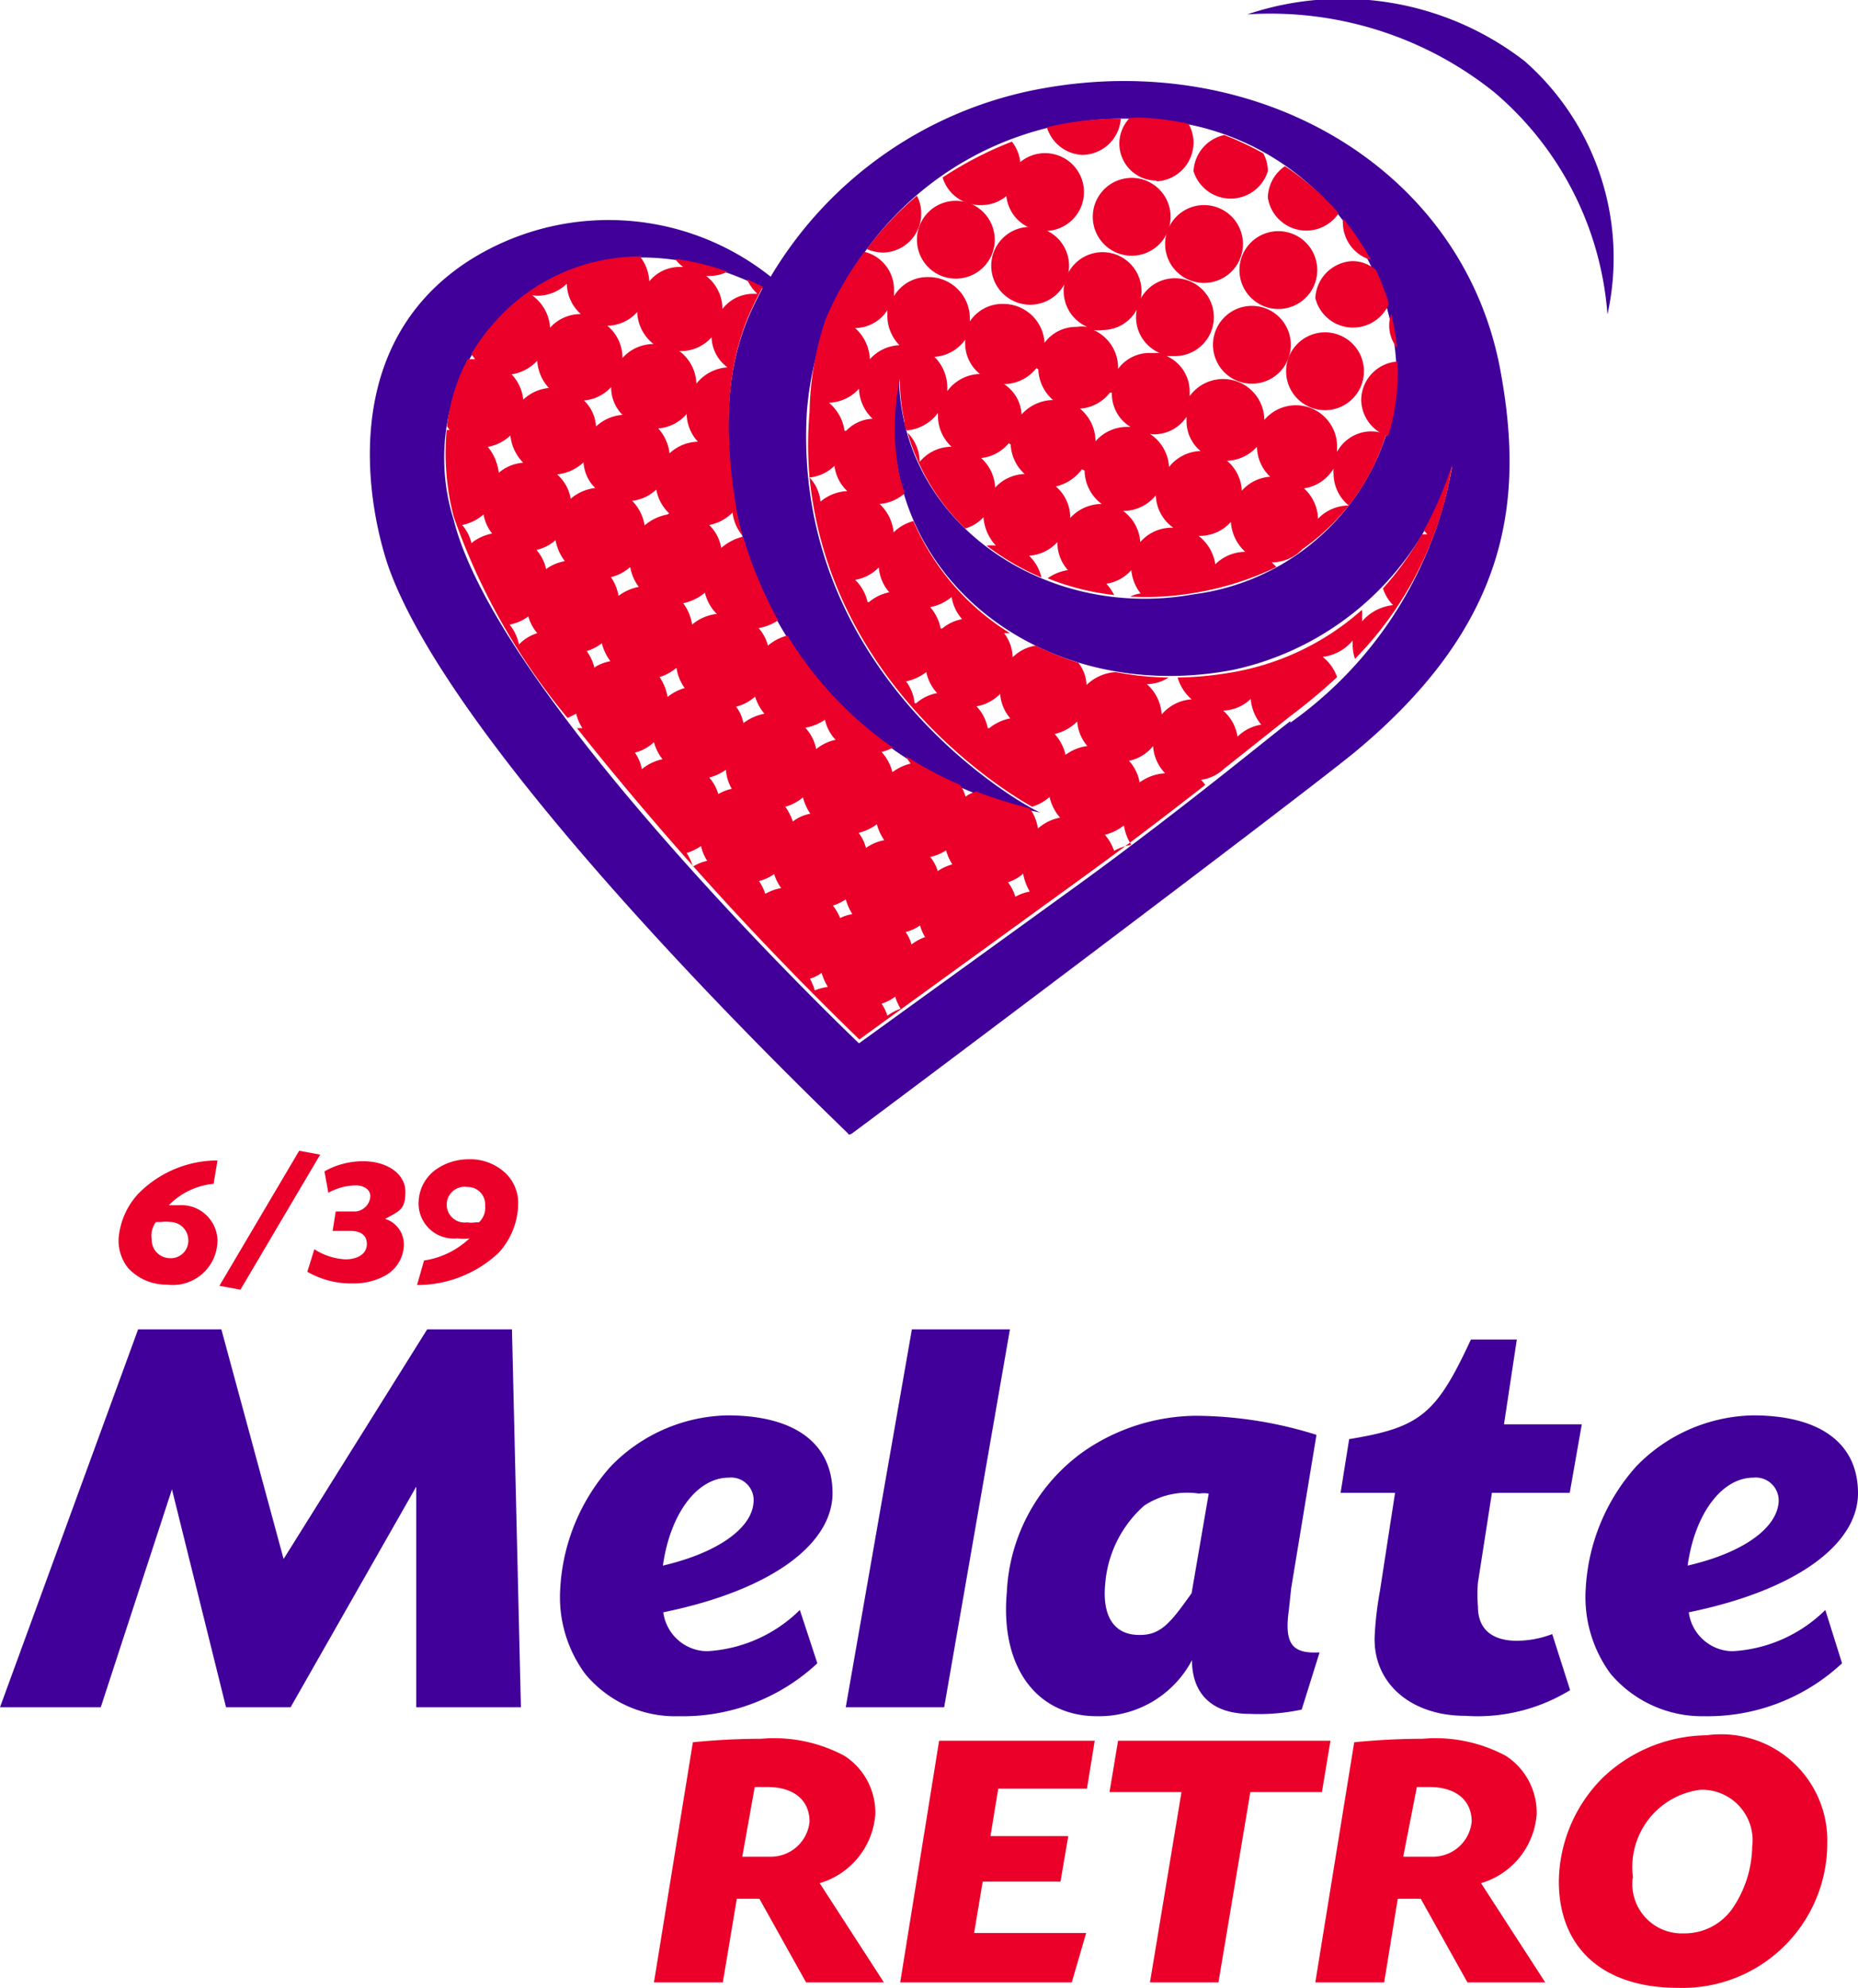 <svg xmlns="http://www.w3.org/2000/svg" id="a44255a4-4ae9-41b4-bf5e-ba3515c77ade" data-name="Capa 1" viewBox="0 0 47.76 51.09"><defs><style>.a84e496d-5194-4e2f-8568-22feb072a905{fill:#410099;}.bc737ee8-abaf-4b5e-afc5-229db26fe19f{fill:#ea0029;}</style></defs><title>Logo Melate Retro</title><path class="a84e496d-5194-4e2f-8568-22feb072a905" d="M71.38,36.3a7.66,7.66,0,0,0-7.13-1.2,9.2,9.2,0,0,1,6.35,2,8.29,8.29,0,0,1,2.91,5.71A6.73,6.73,0,0,0,71.38,36.3Z" transform="translate(-32.19 -34.73)"/><path class="a84e496d-5194-4e2f-8568-22feb072a905" d="M43.17,68.89h2.18l.23,9.71H42.89V72.93L39.66,78.6H38L36.61,73,34.78,78.6H32.19l3.55-9.71h2.14l1.6,5.9Z" transform="translate(-32.19 -34.73)"/><path class="a84e496d-5194-4e2f-8568-22feb072a905" d="M53.2,77.47a5.06,5.06,0,0,1-3.56,1.36,3,3,0,0,1-2.41-1.09,3.32,3.32,0,0,1-.64-2.17,5.12,5.12,0,0,1,1.3-3.16,4.29,4.29,0,0,1,3-1.31c1.73,0,2.7.72,2.7,2s-1.52,2.48-4.35,3.06a1.15,1.15,0,0,0,1.12,1,3.68,3.68,0,0,0,2.39-1.06Zm-1.64-4.14a.58.58,0,0,0-.64-.63c-.8,0-1.5.91-1.69,2.26C50.64,74.63,51.52,74,51.56,73.33Z" transform="translate(-32.19 -34.73)"/><path class="a84e496d-5194-4e2f-8568-22feb072a905" d="M56.46,78.6H53.93l1.7-9.71h2.52Z" transform="translate(-32.19 -34.73)"/><path class="a84e496d-5194-4e2f-8568-22feb072a905" d="M65.38,75.54l-.06.56c-.12.87.08,1.13.79,1.09l-.46,1.47a5.3,5.3,0,0,1-1.34.11c-1,0-1.48-.55-1.48-1.38a2.7,2.7,0,0,1-2.44,1.44c-1.56,0-2.49-1.27-2.32-3.18a4.7,4.7,0,0,1,2-3.64,5.15,5.15,0,0,1,2.86-.9,10.52,10.52,0,0,1,3.1.49Zm-2.12-2.43a.76.76,0,0,0-.25,0,2,2,0,0,0-1.41.31,3,3,0,0,0-1,2c-.08.82.21,1.29.81,1.32s.84-.27,1.41-1.07Z" transform="translate(-32.19 -34.73)"/><path class="a84e496d-5194-4e2f-8568-22feb072a905" d="M72.54,73.09h-2l-.36,2.31a3.76,3.76,0,0,0,0,.61c0,.55.32.85.91.88a2.57,2.57,0,0,0,1-.17l.46,1.44a4.56,4.56,0,0,1-2.7.66c-1.43,0-2.41-.88-2.32-2.12a8.66,8.66,0,0,1,.13-1.08l.39-2.53h-1.4l.22-1.38c1.83-.3,2.24-.64,3.13-2.56h1.18l-.33,2.18h2Z" transform="translate(-32.19 -34.73)"/><path class="a84e496d-5194-4e2f-8568-22feb072a905" d="M79.54,77.47A5.06,5.06,0,0,1,76,78.83a3.08,3.08,0,0,1-2.41-1.09,3.32,3.32,0,0,1-.64-2.17,5.12,5.12,0,0,1,1.3-3.16,4.29,4.29,0,0,1,3-1.31c1.73,0,2.7.72,2.7,2s-1.52,2.48-4.35,3.06a1.15,1.15,0,0,0,1.12,1,3.68,3.68,0,0,0,2.39-1.06Zm-1.63-4.14a.59.59,0,0,0-.65-.63c-.8,0-1.5.91-1.69,2.26C77,74.63,77.86,74,77.91,73.33Z" transform="translate(-32.19 -34.73)"/><path class="bc737ee8-abaf-4b5e-afc5-229db26fe19f" d="M50,79.5a17.45,17.45,0,0,1,1.75-.09,3.83,3.83,0,0,1,2.15.44,1.74,1.74,0,0,1,.79,1.5,2,2,0,0,1-1.43,1.77l1.65,2.55h-2l-1.2-2.15h-.58l-.36,2.15H49Zm1.27,2.94H52a1,1,0,0,0,1-.9c0-.54-.39-.89-1.08-.89h-.33Z" transform="translate(-32.19 -34.73)"/><path class="bc737ee8-abaf-4b5e-afc5-229db26fe19f" d="M57.65,81.91h2l-.2,1.17h-2l-.22,1.32h2.88l-.37,1.27H55.33l1-6.21h4l-.2,1.23H57.85Z" transform="translate(-32.19 -34.73)"/><path class="bc737ee8-abaf-4b5e-afc5-229db26fe19f" d="M63.51,85.67H61.75l.81-4.89H60.71l.22-1.32h5.46l-.22,1.32H64.33Z" transform="translate(-32.19 -34.73)"/><path class="bc737ee8-abaf-4b5e-afc5-229db26fe19f" d="M67,79.5a17.45,17.45,0,0,1,1.75-.09,3.83,3.83,0,0,1,2.15.44,1.74,1.74,0,0,1,.79,1.5,2,2,0,0,1-1.43,1.77l1.65,2.55h-2l-1.2-2.15h-.59l-.35,2.15H66Zm1.26,2.94h.76a1,1,0,0,0,1-.9c0-.54-.39-.89-1.09-.89h-.32Z" transform="translate(-32.19 -34.73)"/><path class="bc737ee8-abaf-4b5e-afc5-229db26fe19f" d="M79.16,82.11a3.72,3.72,0,0,1-3.84,3.7c-1.9,0-3.06-1-3.06-2.74a3.82,3.82,0,0,1,1.13-2.66,3.93,3.93,0,0,1,2.67-1.09A2.73,2.73,0,0,1,79.16,82.11Zm-5,.86a1.27,1.27,0,0,0,1.31,1.44,1.5,1.5,0,0,0,1.3-.71,2.9,2.9,0,0,0,.46-1.51,1.3,1.3,0,0,0-1.33-1.47A2,2,0,0,0,74.17,83Z" transform="translate(-32.19 -34.73)"/><path class="bc737ee8-abaf-4b5e-afc5-229db26fe19f" d="M37.68,65.15a1.84,1.84,0,0,0-1.15.55l.25,0a.93.93,0,0,1,1,.88,1.15,1.15,0,0,1-1.3,1.16,1.33,1.33,0,0,1-1-.43,1.13,1.13,0,0,1-.24-.77,1.92,1.92,0,0,1,.49-1.12,2.85,2.85,0,0,1,2.05-.87Zm-1.59,1.43a.47.47,0,0,0,.45.48.45.45,0,0,0,.49-.48.47.47,0,0,0-.46-.45.93.93,0,0,0-.23,0l-.14,0A.58.58,0,0,0,36.09,66.58Z" transform="translate(-32.19 -34.73)"/><path class="bc737ee8-abaf-4b5e-afc5-229db26fe19f" d="M40.42,64.4l-2.05,3.47-.54-.1,2.05-3.47Z" transform="translate(-32.19 -34.73)"/><path class="bc737ee8-abaf-4b5e-afc5-229db26fe19f" d="M41.34,65.86a.42.42,0,0,0,.37-.39c0-.16-.15-.28-.37-.28a1.48,1.48,0,0,0-.71.19l-.1-.55a2,2,0,0,1,1-.26c.62,0,1.08.33,1.08.78s-.13.49-.52.7a.69.69,0,0,1,.48.71.93.93,0,0,1-.5.76,1.7,1.7,0,0,1-.81.19,2.27,2.27,0,0,1-1.17-.3l.18-.58a1.6,1.6,0,0,0,.8.26c.33,0,.55-.15.55-.39s-.17-.34-.42-.34h-.46l.08-.5Z" transform="translate(-32.19 -34.73)"/><path class="bc737ee8-abaf-4b5e-afc5-229db26fe19f" d="M43.09,67.12a2.16,2.16,0,0,0,1.17-.57.91.91,0,0,1-.31,0,.9.9,0,0,1-1-.92,1.06,1.06,0,0,1,.45-.85,1.44,1.44,0,0,1,.8-.26,1.33,1.33,0,0,1,1,.37,1.07,1.07,0,0,1,.31.77A1.9,1.9,0,0,1,45,66.93a3.06,3.06,0,0,1-2.09.82Zm1.57-1.4a.45.45,0,0,0-.46-.49.46.46,0,1,0,0,.91.68.68,0,0,0,.21,0l.09,0A.5.5,0,0,0,44.66,65.72Z" transform="translate(-32.19 -34.73)"/><path class="a84e496d-5194-4e2f-8568-22feb072a905" d="M70.76,44.26C69.81,39.08,64.57,36,59,37a10.22,10.22,0,0,0-7,4.84,6.69,6.69,0,0,0-7.79-.39c-3.59,2.35-2.4,6.86-2,7.94C44.13,54.56,54,63.84,54,63.87s.05,0,.07,0S65.24,55.5,67,54.07C71,50.76,71.37,47.58,70.76,44.26Zm-5.4,9c-.42.31-2.71,2.21-5.42,4.18l-5.67,4.1S45,52.72,43.85,48.08a5.28,5.28,0,0,1,1.32-5.33c2.88-2.71,6.53-.67,6.62-.61-.41.79-1.24,2.26-.7,5.6a10,10,0,0,0,7.84,7.87c-.43-.17-6.39-3.51-6-10.29a8.16,8.16,0,0,1,8.72-7.52,6.66,6.66,0,0,1,6.44,6.8A6,6,0,0,1,62.88,50c-3.45.63-6.8-1.38-7.46-4.49a5.22,5.22,0,0,1-.12-1.1,6.16,6.16,0,0,0,0,2.53c.78,3.63,4.57,5.78,8.6,5a7.52,7.52,0,0,0,5.62-5.24A10.22,10.22,0,0,1,65.36,53.3Z" transform="translate(-32.19 -34.73)"/><path class="bc737ee8-abaf-4b5e-afc5-229db26fe19f" d="M57.42,40a1,1,0,0,0,1-1,1,1,0,0,0-.22-.63,9.38,9.38,0,0,0-1.78.92A1,1,0,0,0,57.42,40Z" transform="translate(-32.19 -34.73)"/><path class="bc737ee8-abaf-4b5e-afc5-229db26fe19f" d="M59.35,40.62a1,1,0,0,0,0-1.91,1,1,0,1,0,0,1.91Z" transform="translate(-32.19 -34.73)"/><path class="bc737ee8-abaf-4b5e-afc5-229db26fe19f" d="M60,38.71a1,1,0,0,0,1-.93A7.87,7.87,0,0,0,59.1,38,1,1,0,0,0,60,38.71Z" transform="translate(-32.19 -34.73)"/><path class="bc737ee8-abaf-4b5e-afc5-229db26fe19f" d="M61.92,39.39a1,1,0,0,0,.95-1,1,1,0,0,0-.13-.48,7.51,7.51,0,0,0-1.06-.15,3.39,3.39,0,0,0-.45,0,.95.95,0,0,0,.69,1.61Z" transform="translate(-32.19 -34.73)"/><path class="bc737ee8-abaf-4b5e-afc5-229db26fe19f" d="M62.87,39.13a1,1,0,0,0,1.91,0,.9.9,0,0,0-.12-.46,7.63,7.63,0,0,0-1-.47A1,1,0,0,0,62.87,39.13Z" transform="translate(-32.19 -34.73)"/><path class="bc737ee8-abaf-4b5e-afc5-229db26fe19f" d="M64.78,39.81a1,1,0,0,0,1.82.4A6.88,6.88,0,0,0,65.22,39,1,1,0,0,0,64.78,39.81Z" transform="translate(-32.19 -34.73)"/><path class="bc737ee8-abaf-4b5e-afc5-229db26fe19f" d="M67.43,41.41a7.15,7.15,0,0,0-.72-1.07.68.68,0,0,0,0,.15A1,1,0,0,0,67.43,41.41Z" transform="translate(-32.19 -34.73)"/><path class="bc737ee8-abaf-4b5e-afc5-229db26fe19f" d="M67.9,43.09a.93.93,0,0,0,.2.58,6.21,6.21,0,0,0-.15-.88A.94.94,0,0,0,67.9,43.09Z" transform="translate(-32.19 -34.73)"/><path class="bc737ee8-abaf-4b5e-afc5-229db26fe19f" d="M67.18,45a1,1,0,0,0,.69.94,5.52,5.52,0,0,0,.24-1.31,4.16,4.16,0,0,0,0-.61A1,1,0,0,0,67.18,45Z" transform="translate(-32.19 -34.73)"/><path class="bc737ee8-abaf-4b5e-afc5-229db26fe19f" d="M66.25,45.27a1,1,0,1,0-1-1A1,1,0,0,0,66.25,45.27Z" transform="translate(-32.19 -34.73)"/><path class="bc737ee8-abaf-4b5e-afc5-229db26fe19f" d="M64.37,44.59a1,1,0,1,0-1-1A1,1,0,0,0,64.37,44.59Z" transform="translate(-32.19 -34.73)"/><path class="bc737ee8-abaf-4b5e-afc5-229db26fe19f" d="M58.67,42.56a1,1,0,1,0-1-1A1,1,0,0,0,58.67,42.56Z" transform="translate(-32.19 -34.73)"/><path class="bc737ee8-abaf-4b5e-afc5-229db26fe19f" d="M56.76,41.89a1,1,0,1,0,0-2,1,1,0,0,0,0,2Z" transform="translate(-32.19 -34.73)"/><path class="bc737ee8-abaf-4b5e-afc5-229db26fe19f" d="M55.87,40.23a1,1,0,0,0-.11-.47,8,8,0,0,0-1.29,1.37,1.12,1.12,0,0,0,.41.09A1,1,0,0,0,55.87,40.23Z" transform="translate(-32.19 -34.73)"/><path class="bc737ee8-abaf-4b5e-afc5-229db26fe19f" d="M68.79,48.36l.09.1h-.14a7.88,7.88,0,0,1-1,1.39,1.06,1.06,0,0,0,.26.43,1.21,1.21,0,0,0-.8.42.31.31,0,0,0,0-.1,1.34,1.34,0,0,0,0-.2A6.73,6.73,0,0,1,63.9,52a9,9,0,0,1-1.44.14,1.18,1.18,0,0,0,.36.56,1.11,1.11,0,0,0-.77.39,1.12,1.12,0,0,0-.38-.78,1.06,1.06,0,0,0,.56-.17A7.64,7.64,0,0,1,60.87,52l0,0a1.18,1.18,0,0,0-.75.33,1,1,0,0,0-.21-.57,8.14,8.14,0,0,1-1.1-.44,1.08,1.08,0,0,0-.59.3A1.06,1.06,0,0,0,58,51l.15,0a6.32,6.32,0,0,1-2.48-2.88,1.13,1.13,0,0,0-.51.29,1.14,1.14,0,0,0-.36-.73,1.11,1.11,0,0,0,.63-.26c0-.14-.08-.27-.11-.42a6.16,6.16,0,0,1,0-2.53,5.22,5.22,0,0,0,.12,1.1c0,.07,0,.14.06.22a1.11,1.11,0,0,0,.8-.45s0,0,0,.08a1.08,1.08,0,0,0,.35.79,1.06,1.06,0,0,0-.82.39h0a1.08,1.08,0,0,0-.31-.75A5.53,5.53,0,0,0,57,48.31a1,1,0,0,0,.47-.29,1.19,1.19,0,0,0,.32.73,1,1,0,0,0-.24,0,6.58,6.58,0,0,0,1.41.82,1.09,1.09,0,0,0-.32-.56,1.08,1.08,0,0,0,.73-.35v0a1.07,1.07,0,0,0,.27.72,1.19,1.19,0,0,0-.52.21,6.5,6.5,0,0,0,1.71.43,1.37,1.37,0,0,0-.2-.29,1.07,1.07,0,0,0,.64-.35,1.14,1.14,0,0,0,.24.6.92.92,0,0,0-.27.08,7.37,7.37,0,0,0,1.68-.1A7.67,7.67,0,0,0,65,49.3l-.12-.12h0a1.09,1.09,0,0,0,.79-.34v0a5.6,5.6,0,0,0,2.15-2.95,1,1,0,0,0-1.26.45s0-.1,0-.14a1.06,1.06,0,0,0-1.87-.68v0a1.06,1.06,0,0,0-1.92-.61s0-.06,0-.09a1,1,0,0,0-.59-.94l.21,0A1,1,0,1,0,62,43.8l-.24,0a1,1,0,0,0-.83.41h0a1.06,1.06,0,0,0-.63-1,.88.88,0,0,0,.24,0,1,1,0,1,0-.4-.08.84.84,0,0,0-.27,0,1,1,0,0,0-.83.41,1.06,1.06,0,0,0-1.06-1,1,1,0,0,0-.86.45s0,0,0-.08a1.06,1.06,0,0,0-1.06-1.06,1,1,0,0,0-.89.49c0-.05,0-.09,0-.14a1,1,0,0,0-.76-1,8.15,8.15,0,0,0-1,1.74h0A7.85,7.85,0,0,0,53,45.32,9.46,9.46,0,0,0,53,47a1.07,1.07,0,0,0,.64-.3,1.07,1.07,0,0,0,.33.65,1.14,1.14,0,0,0-.69.27A1.05,1.05,0,0,0,53,47c.51,5.12,4.68,7.88,5.72,8.46a1.24,1.24,0,0,0,.45-.25,1.17,1.17,0,0,0,.27.53,1.18,1.18,0,0,0-.57.28,1.19,1.19,0,0,0-.21-.52,12.43,12.43,0,0,1-1.38-.43.84.84,0,0,0-.27.13,1,1,0,0,0-.14-.3,9.57,9.57,0,0,1-1.39-.74.76.76,0,0,0,.12.19,1.35,1.35,0,0,0-.47.22,1.25,1.25,0,0,0-.28-.52,1,1,0,0,0,.29-.11,9.57,9.57,0,0,1-2.71-2.88,1.26,1.26,0,0,0-.5.26,1.09,1.09,0,0,0-.24-.45,1.28,1.28,0,0,0,.5-.2,10.86,10.86,0,0,1-.9-2.15,1.31,1.31,0,0,0-.56.29,1.09,1.09,0,0,0-.31-.59,1.14,1.14,0,0,0,.6-.32,1.13,1.13,0,0,0,.26.6,5.69,5.69,0,0,1-.18-.8c-.54-3.34.28-4.81.7-5.6l-.41-.2a1.1,1.1,0,0,0,.27.38h-.09a1,1,0,0,0-.81.39h0a1.07,1.07,0,0,0-.42-.85h.08a1,1,0,0,0,.47-.11,6.84,6.84,0,0,0-1.35-.33,1,1,0,0,0,.21.21h-.06a1,1,0,0,0-.81.37,1.12,1.12,0,0,0-.24-.64,5,5,0,0,0-3.46,1.4,5.44,5.44,0,0,0-.88,1.11,1.13,1.13,0,0,1,.1.13l-.19,0a4.86,4.86,0,0,0-.53,1.72.86.86,0,0,0,.07.1h-.08a6.58,6.58,0,0,0,.18,2.22,16.73,16.73,0,0,0,2.93,5.18l.22-.11a1.22,1.22,0,0,0,.16.37l-.14,0a83.47,83.47,0,0,0,7.26,8l5.67-4.11c1.19-.86,2.31-1.72,3.22-2.43a.69.69,0,0,0-.11-.13,1.09,1.09,0,0,0,.6-.29s0,0,0,0l1.7-1.35a15,15,0,0,0,1.2-1,1.14,1.14,0,0,0-.37-.52,1.19,1.19,0,0,0,.77-.42s0,.06,0,.1a1.15,1.15,0,0,0,.06.37,9.09,9.09,0,0,0,2.5-5A9.73,9.73,0,0,1,68.79,48.36Zm-2.32-1.59a.59.59,0,0,0,0,.14,1.06,1.06,0,0,0,.39.81h0a1.09,1.09,0,0,0-.79.34,1.1,1.1,0,0,0-.36-.78A1.07,1.07,0,0,0,66.47,46.77Zm-4.15,1.52a1.07,1.07,0,0,0-.82.37,1.07,1.07,0,0,0-.44-.8h0a1.09,1.09,0,0,0,.84-.4,1.06,1.06,0,0,0,.45.83Zm2.18-2.08v0a1.08,1.08,0,0,0,.34.77,1.07,1.07,0,0,0-.73.36,1.06,1.06,0,0,0-.38-.77A1.08,1.08,0,0,0,64.5,46.21Zm-.67,1.93a1.13,1.13,0,0,0,.37.77h0a1.1,1.1,0,0,0-.77.32A1.14,1.14,0,0,0,63,48.5H63A1.07,1.07,0,0,0,63.83,48.14Zm-2-2.25a1,1,0,0,0,.86-.45s0,.06,0,.09a1,1,0,0,0,.36.79,1.07,1.07,0,0,0-.81.41,1.09,1.09,0,0,0-.49-.85Zm-1.06-1.07h0a1,1,0,0,0,.48.88h-.1a1.07,1.07,0,0,0-.8.37,1.09,1.09,0,0,0-.4-.84A1.06,1.06,0,0,0,60.72,44.82Zm-.7,2a1.08,1.08,0,0,0,.44.86h0a1.1,1.1,0,0,0-.81.36v0a1.05,1.05,0,0,0-.37-.81A1.15,1.15,0,0,0,60,46.79Zm-1.19-2.6a1.09,1.09,0,0,0,.38.79h0a1.1,1.1,0,0,0-.81.37A1,1,0,0,0,58,44.6,1.07,1.07,0,0,0,58.83,44.19Zm-.71,1.93a1.08,1.08,0,0,0,.36.76,1.07,1.07,0,0,0-.76.35,1.08,1.08,0,0,0-.36-.76A1.07,1.07,0,0,0,58.12,46.12ZM57,43.46s0,0,0,.08a1,1,0,0,0,.38.8,1.07,1.07,0,0,0-.84.44s0-.06,0-.1a1.11,1.11,0,0,0-.33-.78A1.06,1.06,0,0,0,57,43.46ZM55,42.7s0,.1,0,.15a1.08,1.08,0,0,0,.31.75,1.08,1.08,0,0,0-.76.36,1.13,1.13,0,0,0-.38-.8A1,1,0,0,0,55,42.7Zm-1.1,3.1a1.16,1.16,0,0,0-.4-.72,1.1,1.1,0,0,0,.77-.36,1.11,1.11,0,0,0,.35.77A1,1,0,0,0,53.94,45.8Zm.59,4.4a1.12,1.12,0,0,0-.32-.57,1.1,1.1,0,0,0,.61-.32,1.09,1.09,0,0,0,.27.64A1.14,1.14,0,0,0,54.53,50.2Zm1.21,2.6a1.1,1.1,0,0,0-.22-.56A1.32,1.32,0,0,0,56,52a1.12,1.12,0,0,0,.28.54A1.12,1.12,0,0,0,55.74,52.8Zm.67-1.92a1.19,1.19,0,0,0-.27-.55,1.17,1.17,0,0,0,.55-.26,1.16,1.16,0,0,0,.27.57A1.1,1.1,0,0,0,56.41,50.88Zm1.21,2.56a1.12,1.12,0,0,0-.29-.56,1.13,1.13,0,0,0,.61-.32,1.08,1.08,0,0,0,.26.63A1.21,1.21,0,0,0,57.62,53.44Zm-4.19-.24a1.08,1.08,0,0,0,.28.54,1.16,1.16,0,0,0-.5.24,1.11,1.11,0,0,0-.28-.55A1.27,1.27,0,0,0,53.43,53.2Zm-2.81-2.69a1.18,1.18,0,0,0-.6.27,1.18,1.18,0,0,0-.23-.55,1.27,1.27,0,0,0,.56-.27A1.14,1.14,0,0,0,50.62,50.51Zm-.1-7.16h0a1,1,0,0,0,.41.82,1.1,1.1,0,0,0-.8.42,1.08,1.08,0,0,0-.44-.84A1.05,1.05,0,0,0,50.52,43.35Zm-.64,2a1.08,1.08,0,0,0,.29.73,1.1,1.1,0,0,0-.73.3,1.14,1.14,0,0,0-.29-.64A1.08,1.08,0,0,0,49.88,45.32Zm-.49,2.6a1.25,1.25,0,0,0-.59.28,1.16,1.16,0,0,0-.32-.63,1.09,1.09,0,0,0,.62-.29A1.11,1.11,0,0,0,49.39,47.92Zm-.78-5.22a1.08,1.08,0,0,0,.42.84,1.07,1.07,0,0,0-.8.36,1.06,1.06,0,0,0-.39-.83A1.05,1.05,0,0,0,48.61,42.7Zm-.67,1.93a1,1,0,0,0,.29.73,1.12,1.12,0,0,0-.68.3,1,1,0,0,0-.31-.67A1.06,1.06,0,0,0,47.94,44.63ZM46,42.33a1.09,1.09,0,0,0,.76-.31,1.07,1.07,0,0,0,.36.78,1.06,1.06,0,0,0-.79.35,1.11,1.11,0,0,0-.46-.83ZM46,44a1.12,1.12,0,0,0,.3.7,1.09,1.09,0,0,0-.66.3,1.09,1.09,0,0,0-.3-.65A1.15,1.15,0,0,0,46,44Zm-1.69,4.69a1.11,1.11,0,0,0-.24-.47,1.19,1.19,0,0,0,.55-.27,1.09,1.09,0,0,0,.22.49A1.24,1.24,0,0,0,44.34,48.66Zm.37-2.47a1.13,1.13,0,0,0,.63-.3,1.15,1.15,0,0,0,.33.7,1.08,1.08,0,0,0-.63.26A1.26,1.26,0,0,0,44.71,46.19Zm.85,5.07a1.2,1.2,0,0,0-.24-.51,1.16,1.16,0,0,0,.48-.21A1.17,1.17,0,0,0,46,51,1.11,1.11,0,0,0,45.56,51.26Zm.7-1.93a1.13,1.13,0,0,0-.25-.5,1.09,1.09,0,0,0,.49-.25,1.26,1.26,0,0,0,.24.54A1.16,1.16,0,0,0,46.26,49.33Zm.63-1.81a1.07,1.07,0,0,0-.35-.63,1.16,1.16,0,0,0,.68-.31,1,1,0,0,0,.3.66A1.17,1.17,0,0,0,46.89,47.52Zm.61,4.34a1.22,1.22,0,0,0-.2-.43,1.2,1.2,0,0,0,.39-.2,1.3,1.3,0,0,0,.22.46A1.23,1.23,0,0,0,47.5,51.86Zm.38-2.32a1.15,1.15,0,0,0,.54-.27,1.17,1.17,0,0,0,.22.51,1.29,1.29,0,0,0-.52.23A1.24,1.24,0,0,0,47.88,49.54Zm.84,4.93a1.09,1.09,0,0,0-.18-.43A1.11,1.11,0,0,0,49,53.8a1.22,1.22,0,0,0,.22.44A1.19,1.19,0,0,0,48.72,54.47Zm.41-2.36a1.23,1.23,0,0,0,.48-.25,1.15,1.15,0,0,0,.21.52,1.23,1.23,0,0,0-.44.23A1.24,1.24,0,0,0,49.13,52.11ZM50,57a1.25,1.25,0,0,0-.16-.35,1.41,1.41,0,0,0,.37-.18,1.14,1.14,0,0,0,.16.38A1.11,1.11,0,0,0,50,57Zm.67-1.8a1.09,1.09,0,0,0-.25-.49,1.3,1.3,0,0,0,.43-.2A1.13,1.13,0,0,0,51,55,1.14,1.14,0,0,0,50.63,55.15Zm.44-2.31a1.16,1.16,0,0,0,.49-.26,1.26,1.26,0,0,0,.24.44,1.32,1.32,0,0,0-.54.24A1,1,0,0,0,51.07,52.84Zm.77,4.87a1.27,1.27,0,0,0-.18-.39,1.17,1.17,0,0,0,.39-.18,1.22,1.22,0,0,0,.18.36A1.33,1.33,0,0,0,51.84,57.71Zm.5-2.3a1.22,1.22,0,0,0,.45-.24,1.33,1.33,0,0,0,.19.42,1,1,0,0,0-.45.2A1.5,1.5,0,0,0,52.34,55.41Zm.77,4.78a1.42,1.42,0,0,0-.14-.36,1.05,1.05,0,0,0,.3-.15,1.46,1.46,0,0,0,.16.36A1.33,1.33,0,0,0,53.11,60.19Zm.66-1.86A1.4,1.4,0,0,0,53.6,58a1.26,1.26,0,0,0,.33-.16,1.43,1.43,0,0,0,.17.38A1,1,0,0,0,53.77,58.33Zm.45-2.25a1.27,1.27,0,0,0,.47-.22,1.28,1.28,0,0,0,.19.41,1.16,1.16,0,0,0-.47.2A1.09,1.09,0,0,0,54.22,56.08ZM55,60.83a1.11,1.11,0,0,0-.15-.31,1.06,1.06,0,0,0,.35-.18,1.46,1.46,0,0,0,.14.31A1.38,1.38,0,0,0,55,60.83ZM55.62,59a1,1,0,0,0-.15-.32,1.14,1.14,0,0,0,.37-.17,1.14,1.14,0,0,0,.13.3A1.19,1.19,0,0,0,55.62,59Zm.68-1.87a1.07,1.07,0,0,0-.2-.38,1.15,1.15,0,0,0,.41-.17,1.17,1.17,0,0,0,.16.36A1.3,1.3,0,0,0,56.3,57.11Zm2,.68a1.2,1.2,0,0,0-.2-.41,1.07,1.07,0,0,0,.39-.22,1.41,1.41,0,0,0,.17.46A1.19,1.19,0,0,0,58.26,57.79Zm1.29-3.64a1.23,1.23,0,0,0-.29-.58,1.19,1.19,0,0,0,.58-.32,1.08,1.08,0,0,0,.26.63A1.19,1.19,0,0,0,59.55,54.15Zm1.25,2.46a1.24,1.24,0,0,0-.25-.45,1.25,1.25,0,0,0,.49-.24,1.27,1.27,0,0,0,.19.5A1.28,1.28,0,0,0,60.8,56.61Zm.65-1.75a1.08,1.08,0,0,0-.28-.6,1.06,1.06,0,0,0,.62-.38,1.1,1.1,0,0,0,.31.7A1.24,1.24,0,0,0,61.45,54.86ZM64,53.66a1.1,1.1,0,0,0-.37-.67,1.07,1.07,0,0,0,.71-.3,1.18,1.18,0,0,0,.27.66A1.12,1.12,0,0,0,64,53.66Z" transform="translate(-32.19 -34.73)"/><path class="bc737ee8-abaf-4b5e-afc5-229db26fe19f" d="M63.14,42a1,1,0,1,0-1-1A1,1,0,0,0,63.14,42Z" transform="translate(-32.19 -34.73)"/><path class="bc737ee8-abaf-4b5e-afc5-229db26fe19f" d="M61.23,41.3a1,1,0,1,0-.95-1A1,1,0,0,0,61.23,41.3Z" transform="translate(-32.19 -34.73)"/><path class="bc737ee8-abaf-4b5e-afc5-229db26fe19f" d="M65.05,42.67a1,1,0,1,0-1-1A1,1,0,0,0,65.05,42.67Z" transform="translate(-32.19 -34.73)"/><path class="bc737ee8-abaf-4b5e-afc5-229db26fe19f" d="M66,42.39a1,1,0,0,0,1.89.15,6.49,6.49,0,0,0-.33-.87.92.92,0,0,0-.61-.23A1,1,0,0,0,66,42.39Z" transform="translate(-32.19 -34.73)"/></svg>